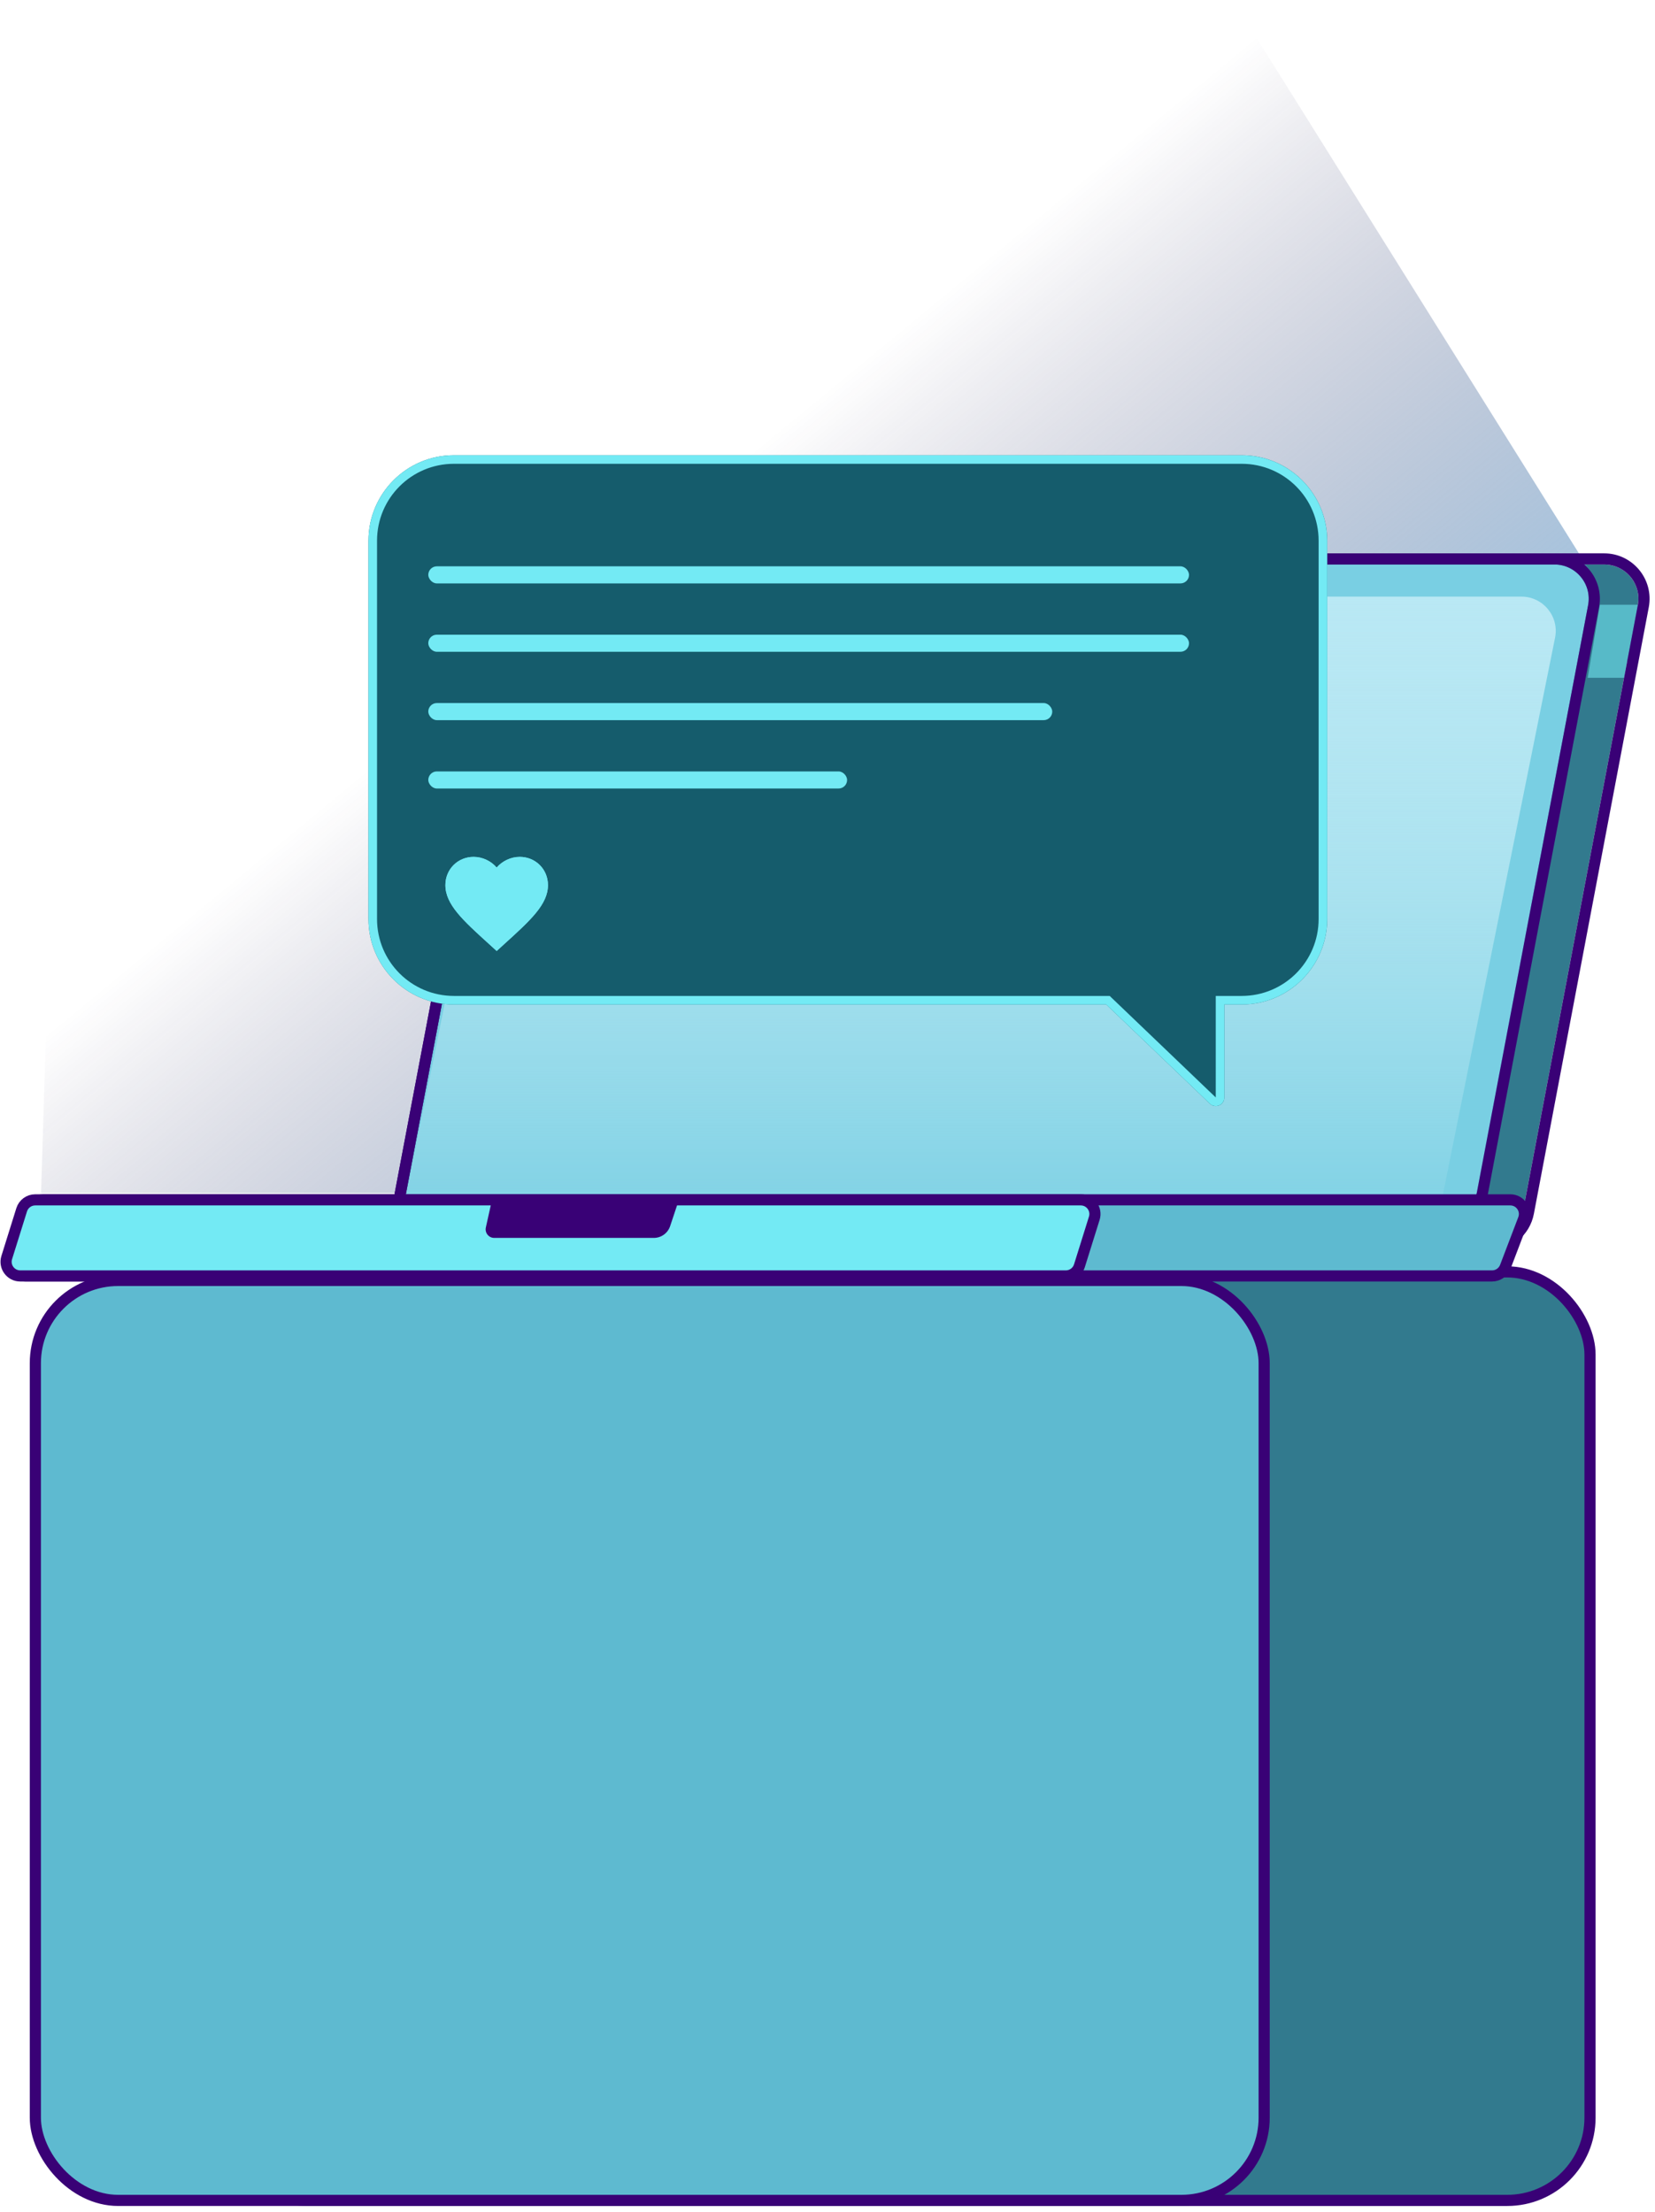 <svg width="193" height="258" viewBox="0 0 193 258" fill="none" xmlns="http://www.w3.org/2000/svg">
<rect x="26.122" y="148.35" width="159.3" height="108.3" rx="9.65" fill="#327A8E" stroke="#390176" stroke-width="1.3"/>
<rect x="4.122" y="149.35" width="143.3" height="107.3" rx="9.65" fill="#5EBAD0" stroke="#390176" stroke-width="1.3"/>
<path d="M191.306 70.536H186.572L185.151 77.164H189.885L191.306 70.536Z" fill="#390176"/>
<path d="M60.622 69.097C60.98 67.208 62.63 65.841 64.552 65.841H187.067C189.575 65.841 191.464 68.122 190.997 70.586L177.597 141.338C177.24 143.227 175.589 144.594 173.667 144.594H51.152C48.644 144.594 46.755 142.313 47.222 139.849L60.622 69.097Z" fill="#327A8E"/>
<path d="M186.571 70.536H191.305L189.884 79.057H185.15L186.571 70.536Z" fill="#73EAF4" fill-opacity="0.57"/>
<path d="M143.772 0L186.098 67.696L172.843 139.179H47.393H4.787L9.048 0H143.772Z" fill="url(#paint0_linear_2004_5591)"/>
<path d="M60.622 69.097C60.98 67.208 62.63 65.841 64.552 65.841H181.27C183.777 65.841 185.666 68.122 185.2 70.586L171.8 141.338C171.442 143.227 169.792 144.594 167.869 144.594H51.152C48.644 144.594 46.755 142.313 47.222 139.849L60.622 69.097Z" fill="#79CFE3"/>
<path d="M60.77 72.8C61.146 70.932 62.787 69.589 64.691 69.589H177.425C179.951 69.589 181.845 71.902 181.346 74.379L167.513 143.069C167.137 144.936 165.497 146.28 163.592 146.28H50.858C48.332 146.28 46.438 143.967 46.937 141.49L60.77 72.8Z" fill="url(#paint1_linear_2004_5591)"/>
<path d="M181.27 65.191H64.552C62.318 65.191 60.399 66.781 59.983 68.976L46.583 139.728C46.041 142.593 48.237 145.244 51.152 145.244H167.869C170.104 145.244 172.022 143.654 172.438 141.459L185.838 70.707C186.381 67.843 184.185 65.191 181.27 65.191Z" stroke="#390176" stroke-width="1.3"/>
<path d="M187.067 65.191H64.552C62.318 65.191 60.399 66.781 59.983 68.976L46.583 139.728C46.041 142.593 48.237 145.244 51.152 145.244H173.667C175.902 145.244 177.82 143.654 178.236 141.459L191.636 70.707C192.178 67.843 189.982 65.191 187.067 65.191Z" stroke="#390176" stroke-width="1.3"/>
<path d="M176.126 139.949H5.05C4.365 139.949 3.752 140.371 3.508 141.011L1.383 146.585C0.972 147.665 1.769 148.823 2.925 148.823H174.001C174.686 148.823 175.299 148.4 175.543 147.761L177.668 142.186C178.079 141.106 177.282 139.949 176.126 139.949Z" fill="#5EBAD0" stroke="#390176" stroke-width="1.3"/>
<path d="M126.037 139.949H4.102C3.38 139.949 2.743 140.418 2.527 141.106L0.785 146.681C0.453 147.743 1.247 148.823 2.36 148.823H124.295C125.016 148.823 125.654 148.354 125.87 147.665L127.612 142.091C127.944 141.028 127.15 139.949 126.037 139.949Z" fill="#73EAF4" stroke="#390176" stroke-width="1.3"/>
<path d="M56.658 143.169L57.334 140.125H79.111L78.146 143.019C77.874 143.835 77.11 144.386 76.249 144.386H57.634C56.995 144.386 56.519 143.794 56.658 143.169Z" fill="#390176"/>
<g filter="url(#filter0_d_2004_5591)">
<path d="M52.937 53.096C47.431 53.096 42.969 57.559 42.969 63.064V107.196C42.969 112.701 47.431 117.163 52.937 117.163H129.007L141.09 128.732C141.724 129.339 142.777 128.89 142.777 128.013V117.163H144.804C150.31 117.163 154.772 112.701 154.772 107.196V63.064C154.772 57.559 150.31 53.096 144.804 53.096H52.937Z" fill="#155C6C"/>
<path d="M129.353 116.802L129.208 116.663H129.007H52.937C47.708 116.663 43.469 112.424 43.469 107.196V63.064C43.469 57.835 47.708 53.596 52.937 53.596H144.804C150.033 53.596 154.272 57.835 154.272 63.064V107.196C154.272 112.424 150.033 116.663 144.804 116.663H142.777H142.277V117.163V128.013C142.277 128.45 141.752 128.674 141.436 128.371L129.353 116.802Z" stroke="#73EAF4"/>
</g>
<g filter="url(#filter1_f_2004_5591)">
<path d="M57.92 110.92L57.053 110.13C53.973 107.337 51.94 105.489 51.94 103.235C51.94 101.387 53.387 99.945 55.229 99.945C56.27 99.945 57.268 100.43 57.92 101.189C58.572 100.43 59.571 99.945 60.611 99.945C62.453 99.945 63.901 101.387 63.901 103.235C63.901 105.489 61.867 107.337 58.787 110.13L57.92 110.92Z" fill="#73EAF4"/>
</g>
<path d="M57.92 110.92L57.053 110.13C53.973 107.337 51.94 105.489 51.94 103.235C51.94 101.387 53.387 99.945 55.229 99.945C56.27 99.945 57.268 100.43 57.92 101.189C58.572 100.43 59.571 99.945 60.611 99.945C62.453 99.945 63.901 101.387 63.901 103.235C63.901 105.489 61.867 107.337 58.787 110.13L57.92 110.92Z" fill="#73EAF4"/>
<rect x="49.945" y="66.054" width="88.714" height="1.994" rx="0.997" fill="#73EAF4"/>
<rect x="49.945" y="74.028" width="88.714" height="1.994" rx="0.997" fill="#73EAF4"/>
<rect x="49.945" y="82.003" width="72.765" height="1.994" rx="0.997" fill="#73EAF4"/>
<rect x="49.945" y="89.977" width="48.842" height="1.994" rx="0.997" fill="#73EAF4"/>
<defs>
<filter id="filter0_d_2004_5591" x="38.969" y="49.096" width="119.804" height="83.915" filterUnits="userSpaceOnUse" color-interpolation-filters="sRGB">
<feFlood flood-opacity="0" result="BackgroundImageFix"/>
<feColorMatrix in="SourceAlpha" type="matrix" values="0 0 0 0 0 0 0 0 0 0 0 0 0 0 0 0 0 0 127 0" result="hardAlpha"/>
<feOffset/>
<feGaussianBlur stdDeviation="2"/>
<feComposite in2="hardAlpha" operator="out"/>
<feColorMatrix type="matrix" values="0 0 0 0 0.451 0 0 0 0 0.918 0 0 0 0 0.957 0 0 0 1 0"/>
<feBlend mode="normal" in2="BackgroundImageFix" result="effect1_dropShadow_2004_5591"/>
<feBlend mode="normal" in="SourceGraphic" in2="effect1_dropShadow_2004_5591" result="shape"/>
</filter>
<filter id="filter1_f_2004_5591" x="47.94" y="95.945" width="19.961" height="18.975" filterUnits="userSpaceOnUse" color-interpolation-filters="sRGB">
<feFlood flood-opacity="0" result="BackgroundImageFix"/>
<feBlend mode="normal" in="SourceGraphic" in2="BackgroundImageFix" result="shape"/>
<feGaussianBlur stdDeviation="2" result="effect1_foregroundBlur_2004_5591"/>
</filter>
<linearGradient id="paint0_linear_2004_5591" x1="95.772" y1="46" x2="167.161" y2="132.552" gradientUnits="userSpaceOnUse">
<stop stop-color="#21194B" stop-opacity="0"/>
<stop offset="1" stop-color="#73CDFF" stop-opacity="0.81"/>
</linearGradient>
<linearGradient id="paint1_linear_2004_5591" x1="114.142" y1="69.589" x2="114.142" y2="146.28" gradientUnits="userSpaceOnUse">
<stop stop-color="#B9E8F4"/>
<stop offset="1" stop-color="#EEFCFF" stop-opacity="0"/>
</linearGradient>
</defs>
</svg>
